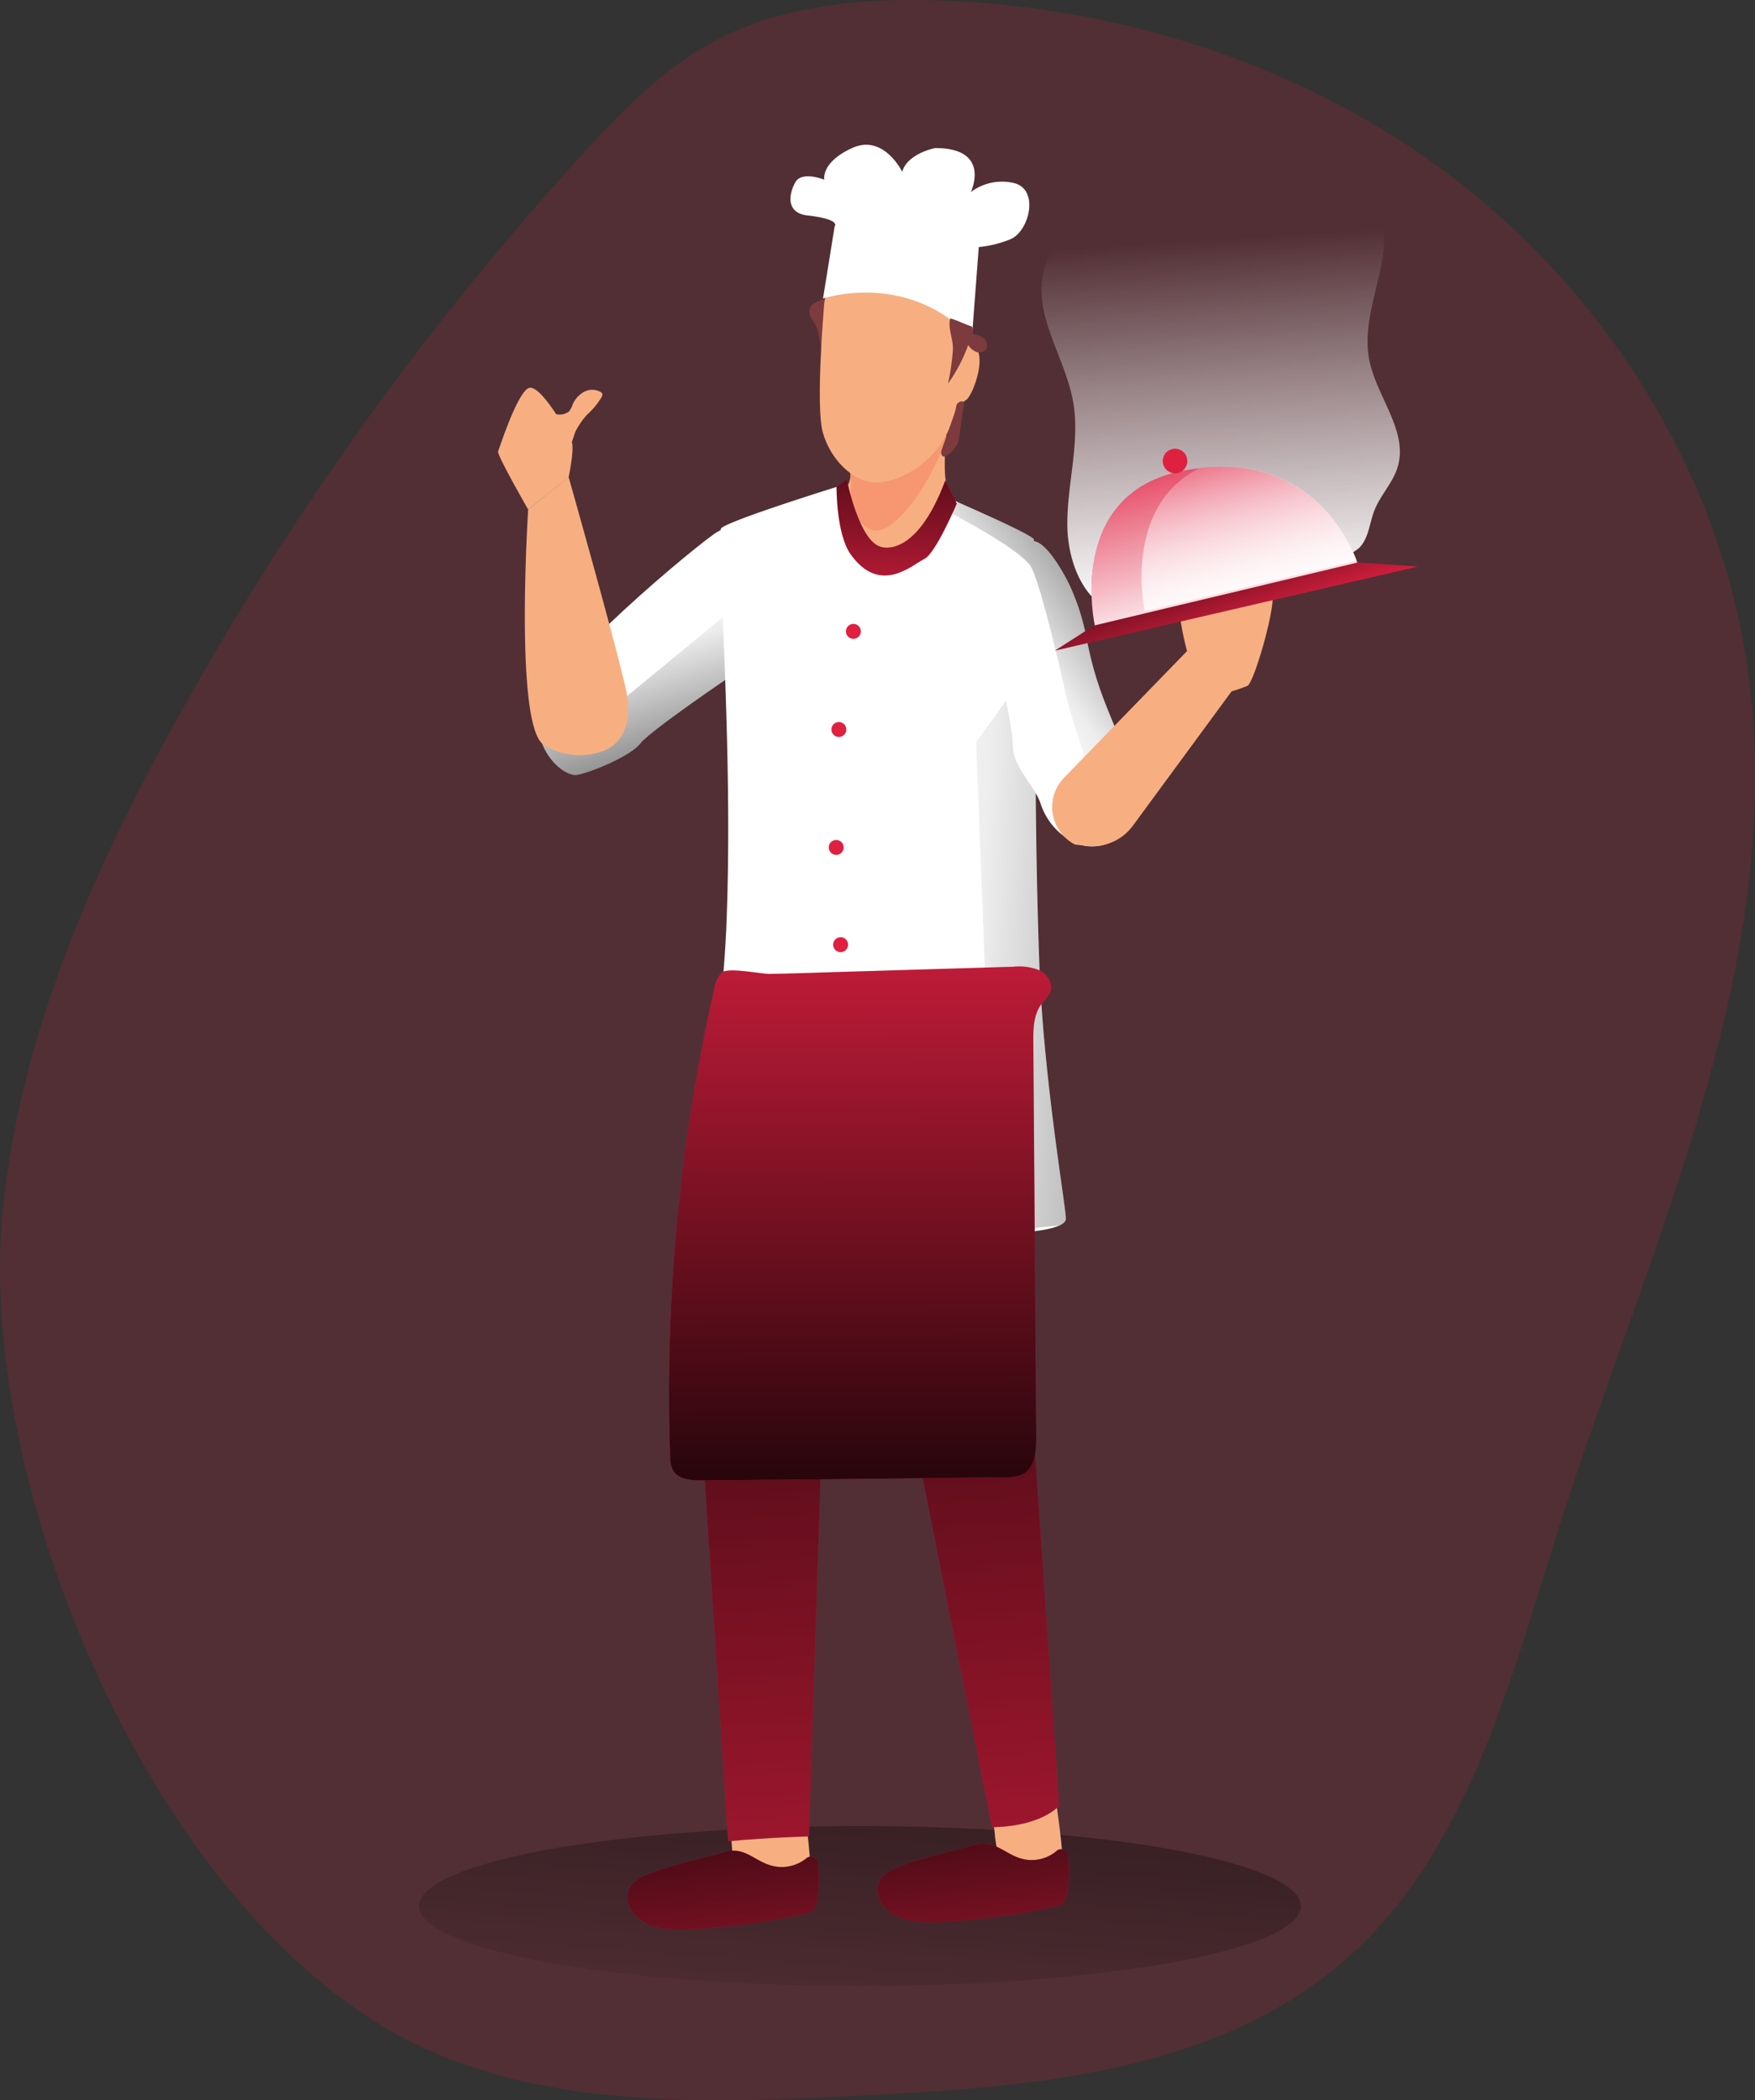 <svg id="Layer_1" data-name="Layer 1" xmlns="http://www.w3.org/2000/svg" xmlns:xlink="http://www.w3.org/1999/xlink" viewBox="0 0 291.14 348.34"><rect x="0" y="0" width="291.14" height="348.34" fill="#333333" stroke="none"/><defs><linearGradient id="linear-gradient" x1="260.4" y1="40.96" x2="264.34" y2="102.27" gradientUnits="userSpaceOnUse"><stop offset="0.02" stop-color="#fff" stop-opacity="0"/><stop offset="0.39" stop-color="#fff" stop-opacity="0.39"/><stop offset="1" stop-color="#fff"/></linearGradient><linearGradient id="linear-gradient-2" x1="150.19" y1="215.22" x2="139.69" y2="355.98" gradientUnits="userSpaceOnUse"><stop offset="0.01"/><stop offset="0.83" stop-opacity="0.07"/><stop offset="1" stop-opacity="0"/></linearGradient><linearGradient id="linear-gradient-3" x1="195.88" y1="142.84" x2="216.9" y2="404.31" xlink:href="#linear-gradient-2"/><linearGradient id="linear-gradient-4" x1="178.32" y1="151.93" x2="161.97" y2="102.87" xlink:href="#linear-gradient-2"/><linearGradient id="linear-gradient-5" x1="310.71" y1="166.02" x2="203.84" y2="160.32" xlink:href="#linear-gradient-2"/><linearGradient id="linear-gradient-6" x1="264.7" y1="82.36" x2="221.78" y2="113.02" xlink:href="#linear-gradient-2"/><linearGradient id="linear-gradient-7" x1="208.7" y1="61.77" x2="207.39" y2="113.89" xlink:href="#linear-gradient-2"/><linearGradient id="linear-gradient-8" x1="199.44" y1="84.11" x2="207.32" y2="107.47" xlink:href="#linear-gradient-2"/><linearGradient id="linear-gradient-9" x1="255.26" y1="72.5" x2="264.02" y2="105.79" xlink:href="#linear-gradient"/><linearGradient id="linear-gradient-10" x1="259.56" y1="71.92" x2="268.06" y2="104.24" xlink:href="#linear-gradient"/><linearGradient id="linear-gradient-11" x1="175.68" y1="280.68" x2="185.32" y2="371.49" xlink:href="#linear-gradient-2"/><linearGradient id="linear-gradient-12" x1="217.06" y1="278.33" x2="226.69" y2="369.14" xlink:href="#linear-gradient-2"/><linearGradient id="linear-gradient-13" x1="202.28" y1="271.73" x2="201.85" y2="128.07" xlink:href="#linear-gradient-2"/></defs><title>Chef</title><path d="M132.74,343.49c21.65,8.74,45.72,7.74,69,6.6,29-1.41,60.4-3.82,82-23.62,19.55-17.92,26.3-45.79,34.48-71.32C333.29,208,356.77,160.41,349,111.46,344,80.28,326,51.88,301.48,32.78S246.14,3.66,215.33,2.57c-13.1-.46-26.69.76-38.21,7.17-8.08,4.5-14.68,11.3-21,18.18A496.45,496.45,0,0,0,89.33,120.7c-14.25,25.52-26.46,53-29.46,82.21C55,250,86.78,325,132.74,343.49Z" transform="translate(-59.38 -2.48)" fill="#e02041" opacity="0.18" style="isolation:isolate"/><path d="M236.44,89.31c0-6.81,2.17-13.63.94-20.32-1.32-7.23-6.5-14-4.93-21.21,1-4.48,4.41-8,7.7-11.16l6.33-6.18a8.17,8.17,0,0,1,2.42-1.85,8.31,8.31,0,0,1,3.1-.46q9.86-.18,19.71.2c5.44.2,11.57.88,14.93,5.16,3,3.88,2.69,9.38,1.63,14.19s-2.69,9.71-1.73,14.54c1.22,6.13,6.53,11.81,4.68,17.78-.8,2.61-2.88,4.65-3.86,7.2-.81,2.1-.92,4.59-2.52,6.17a8.63,8.63,0,0,1-4,1.84c-10.5,2.78-21,6.28-31.54,8.78C240.63,106.06,236.41,97.05,236.44,89.31Z" transform="translate(-59.38 -2.48)" fill="url(#linear-gradient)"/><ellipse cx="142.66" cy="316.15" rx="73.14" ry="13.26" fill="url(#linear-gradient-2)"/><path d="M192.8,302.59s1.58,10.35.73,11.53-5.82.78-8.88.11-3.8-4.64-3.8-4.64l-.21-3.26Z" transform="translate(-59.38 -2.48)" fill="#f7af81"/><path d="M234.22,299s2,12.66,1.32,13.76-5.37.93-8.1.6-3.08-7.25-3.08-7.25l-.46-2.83Z" transform="translate(-59.38 -2.48)" fill="#f7af81"/><path d="M193.76,54.77a8.12,8.12,0,0,0,.84,1.49c1.05,1.85.54,4.37,1.84,6.06.32-1.36,3-10.92,1.73-11.54-.3-.15-1.88,1.17-2.25,1.34C194.78,52.61,193.19,53,193.76,54.77Z" transform="translate(-59.38 -2.48)" fill="#7d3b3d"/><path d="M227.47,175.42l2.6,53.06,5,73.52s-2.87,3.44-11.13,3.55l-14.86-74.82-7-38-6,37.09-2.51,77.26s-5.83.12-13.41.8l-4.91-76.18,4.86-59Z" transform="translate(-59.38 -2.48)" fill="#e02041"/><path d="M227.47,175.42l2.6,53.06,5,73.52s-2.87,3.44-11.13,3.55l-14.86-74.82-7-38-6,37.09-2.51,77.26s-5.83.12-13.41.8l-4.91-76.18,4.86-59Z" transform="translate(-59.38 -2.48)" fill="url(#linear-gradient-3)"/><path d="M185.13,89.5l-4.55,25.15h0c-.41.27-13.45,9.12-15,11.16s-8.16,4.78-10.42,5.18-7.29-3.9-6.48-10.46,27-28.3,29.74-29.85S185.13,89.5,185.13,89.5Z" transform="translate(-59.38 -2.48)" fill="#fff"/><path d="M182.19,102.46l-1.61,12.19h0c-.41.27-13.45,9.12-15,11.16s-8.16,4.78-10.42,5.18-7.29-3.9-6.48-10.46l14-2Z" transform="translate(-59.38 -2.48)" fill="url(#linear-gradient-4)"/><path d="M236.2,204.66c0,.4-.39.75-1,1.05-4.29,2.06-21.25,1.67-31.72.61-1-.1-1.3-14.51-1.3-14.51s-3.68,13.89-4.52,13.72c-9.06-1.72-24.53-3.5-24.53-3.5a234.3,234.3,0,0,0,6.72-45.26c1.33-30.57-1.8-65.9-.81-66.7,1.79-1.44,19.11-6.82,19.11-6.82l18,1.56,2.21,1c3.8,1.68,11.28,5,12.42,6,.06,0,.1.22.14.51.12.9.18,2.93.21,5.84.07,6.8,0,18.39.06,31.64,0,1.4,0,2.82,0,4.26.08,9.52.27,19.71.65,29.47C232.56,181.73,236.3,203.29,236.2,204.66Z" transform="translate(-59.38 -2.48)" fill="#fff"/><path d="M236.2,204.66c0,.4-.39.75-1,1.05a136,136,0,0,1-13.6,1l2.34-13.14-2.63-68,6.72-9.34,3.12,13.58c0,10.71.22,22.51.67,33.73C232.56,181.73,236.3,203.29,236.2,204.66Z" transform="translate(-59.38 -2.48)" fill="url(#linear-gradient-5)"/><path d="M245.83,140.3c-1.69,2.5-5.32,3.18-8.1,2a11,11,0,0,1-5.76-6.64,9.65,9.65,0,0,0-.8-1.66c-1.39-2.38-3.62-4.89-3.72-7.32-.27-5.77-2.41-11.53-2.42-17.31,0-4.45,3-9.25,4.61-13.82a19.31,19.31,0,0,0,.89-3.3,1.37,1.37,0,0,1,.35,0c2.2.28,4.9,5.23,5.73,6.87a36.47,36.47,0,0,1,3,9.18c1.28,6.39,2.5,9.44,5,15.44.89,2.1,1.19,7.73,1.8,9.93A8,8,0,0,1,245.83,140.3Z" transform="translate(-59.38 -2.48)" fill="#fff"/><path d="M244.67,123.77l-4.75,6S236.86,121,236,116.84c-.78-3.68-3.27-14.21-4.9-18.72a13.39,13.39,0,0,0-.58-1.43,5,5,0,0,0-.87-1.12c-3.26-3.27-13.15-8.29-13.15-8.29l1.83-1.5c3.8,1.68,11.28,5,12.42,6,.06,0,.1.22.14.51,2.2.28,4.9,5.23,5.73,6.87a36.47,36.47,0,0,1,3,9.18C240.9,114.72,242.12,117.77,244.67,123.77Z" transform="translate(-59.38 -2.48)" fill="url(#linear-gradient-6)"/><path d="M216.69,71.65s-1.15,8.38-.23,11.48-3.34,12.39-9.65,13-7.28-10.16-7.4-11.42,1.73-2.07.81-5.17S215.72,67.92,216.69,71.65Z" transform="translate(-59.38 -2.48)" fill="#f7af81"/><path d="M200.22,79.5a16.69,16.69,0,0,1-.26,7.67c1.67,1.27,3.21,3.45,5,3.28,3.78-.34,9.18-8.79,11.19-14.69,0-.11.07-.22.1-.33.18-2.12.4-3.78.4-3.78C215.72,67.92,199.31,76.4,200.22,79.5Z" transform="translate(-59.38 -2.48)" fill="#f69771"/><path d="M241.79,131.48" transform="translate(-59.38 -2.48)" fill="none" stroke="#000" stroke-miterlimit="10" stroke-width="0.55"/><path d="M196.08,53.27s-1.43,16.47-.21,20.91,5,8.29,8.79,8.33,9.54-3.07,12.13-8.75,4-19.6,3.39-21.51-4.38-7.94-14.51-7.12C198.7,45.69,196.11,50.74,196.08,53.27Z" transform="translate(-59.38 -2.48)" fill="#f7af81"/><path d="M217.79,62.65s.29-3.85,2.93-2.81.11,8.26-1.1,9a3.57,3.57,0,0,1-1.83.71" transform="translate(-59.38 -2.48)" fill="#f7af81"/><path d="M159.35,127.07s5.87-1.59,3.82-10.46-9.46-35-9.46-35L147,87s-2.33,35.87,2.57,39A11.16,11.16,0,0,0,159.35,127.07Z" transform="translate(-59.38 -2.48)" fill="#f7af81"/><path d="M153.71,81.64s1-4.64.52-5.88-5.38-10.13-7.31-8.84-4.69,9.86-4.91,10.44S147,87,147,87Z" transform="translate(-59.38 -2.48)" fill="#f7af81"/><path d="M247.33,139.42,264,116.73l-.49-13.68-27.7,28.52a7,7,0,0,0,1.91,11l2.06.21A8.26,8.26,0,0,0,247.33,139.42Z" transform="translate(-59.38 -2.48)" fill="#f7af81"/><path d="M261.75,117.62a26.89,26.89,0,0,0,4.56-1.37c1.22-.65,5.1-14.5,4-15.42s-5.66-3.52-6.93-2.68-8.12,7.42-8.12,7.42S257.2,119,261.75,117.62Z" transform="translate(-59.38 -2.48)" fill="#f7af81"/><path d="M198.16,83.25,199.85,82s2,10.15,5.62,11.17c0,0,5.77,2.26,10.73-11L218.1,86s-3.51,8.32-5.4,9.2-7.36,6.18-12.27-.88C198.1,90.93,198.16,83.25,198.16,83.25Z" transform="translate(-59.38 -2.48)" fill="#e02041"/><path d="M198.16,83.25,199.85,82s2,10.15,5.62,11.17c0,0,5.77,2.26,10.73-11L218.1,86s-3.51,8.32-5.4,9.2-7.36,6.18-12.27-.88C198.1,90.93,198.16,83.25,198.16,83.25Z" transform="translate(-59.38 -2.48)" fill="url(#linear-gradient-7)"/><path d="M156.81,71.22a12.44,12.44,0,0,0,2.39-2.9.73.73,0,0,0,.08-.55.64.64,0,0,0-.27-.27,2.83,2.83,0,0,0-2.79,0,4.39,4.39,0,0,0-1.88,2.17,3.35,3.35,0,0,1-.58,1.07,2.62,2.62,0,0,1-2.33.39.94.94,0,0,0-.6,0c-.31.16-.35.58-.32.93.09,1.09,1.47,4.8,3.07,4.52.66-.12,1-2,1.27-2.53A12.61,12.61,0,0,1,156.81,71.22Z" transform="translate(-59.38 -2.48)" fill="#f7af81"/><path d="M195.91,52s14-4.76,24.69,6.63l1.15-15.17a18.68,18.68,0,0,0,5.11-1.24c3.21-1.17,5-8.17.87-9.34a8.6,8.6,0,0,0-7.3,1.46s3.51-7.3-5.91-7.3c0,0-4.6.87-5.47,3.94,0,0-3.07-6.35-8.32-3.94s-4.6,5.25-4.6,5.25-3.73-1.53-4.82.44-1.57,5.07,2,5.48c5.69.65,4.53,1.82,4.53,1.82Z" transform="translate(-59.38 -2.48)" fill="#fff"/><path d="M216.65,66.1A26.34,26.34,0,0,0,220,59.7a2.69,2.69,0,0,0,1.39,1.17,1.4,1.4,0,0,0,1.62-.55,1.38,1.38,0,0,0-.26-1.55,2.52,2.52,0,0,0-1.47-.73.78.78,0,0,1-.43-.17c-.26-.28,0-.77-.15-1.09a.86.86,0,0,0-.47-.28c-.91-.3-2.33-1-3.21-1.2-.46,1.47.55,3.6.44,5.21A39,39,0,0,1,216.65,66.1Z" transform="translate(-59.38 -2.48)" fill="#7d3b3d"/><path d="M218.53,74.77a5,5,0,0,1-.27,1.26,5.17,5.17,0,0,1-1.81,2,.87.87,0,0,1-.37.19.57.57,0,0,1-.56-.5,1.53,1.53,0,0,1,.14-.81l1.94-5.5a7.76,7.76,0,0,0,.36-1.25,1.89,1.89,0,0,1,.14-.58c.14-.27.63-.66,1-.48s.06,1.2,0,1.54Z" transform="translate(-59.38 -2.48)" fill="#7d3b3d"/><polygon points="175.02 107.91 235.22 93.97 225.17 93.3 181.58 103.71 175.02 107.91" fill="#e02041"/><polygon points="175.02 107.91 235.22 93.97 225.17 93.3 181.58 103.71 175.02 107.91" fill="url(#linear-gradient-8)"/><path d="M241,106.2S236.22,84.79,255,80.71c23.21-5,29.51,15.08,29.51,15.08Z" transform="translate(-59.38 -2.48)" fill="#e02041"/><path d="M284.55,95.79,241,106.2S236.22,84.79,255,80.71c1.11-.24,2.18-.42,3.21-.55,19-2.42,25.31,12.87,26.19,15.3Z" transform="translate(-59.38 -2.48)" fill="url(#linear-gradient-9)"/><path d="M284.43,95.46l-35.14,8.4s-3.82-17.21,9-23.7C277.2,77.74,283.55,93,284.43,95.46Z" transform="translate(-59.38 -2.48)" fill="url(#linear-gradient-10)"/><circle cx="194.93" cy="76.47" r="2.04" fill="#e02041"/><path d="M167.05,313.28c-1.74.66-3.58,1.68-3.58,3.91a4,4,0,0,0,.86,2.43c2.13,2.86,6.07,3,9.53,2.86a116,116,0,0,0,19.19-2.6,2.62,2.62,0,0,0,1.19-.49,2.42,2.42,0,0,0,.6-1.34,19.32,19.32,0,0,0,.2-6.61,1.16,1.16,0,0,0-1.87-.75,6.47,6.47,0,0,1-4.47,1.46c-3.85-.25-5.32-3.62-9.25-2.47C175.36,310.87,171,311.76,167.05,313.28Z" transform="translate(-59.38 -2.48)" fill="#e02041"/><path d="M208.55,312.08c-1.74.66-3.58,1.68-3.59,3.9a4.1,4.1,0,0,0,.87,2.44c2.12,2.86,6.07,3,9.53,2.85a116,116,0,0,0,19.19-2.6,2.52,2.52,0,0,0,1.19-.49,2.36,2.36,0,0,0,.6-1.34,19.46,19.46,0,0,0,.19-6.68,1.12,1.12,0,0,0-1.81-.72A6.46,6.46,0,0,1,230.2,311c-3.85-.26-5.33-3.62-9.25-2.48C216.86,309.67,212.54,310.56,208.55,312.08Z" transform="translate(-59.38 -2.48)" fill="#e02041"/><path d="M167.05,313.28c-1.74.66-3.58,1.68-3.58,3.91a4,4,0,0,0,.86,2.43c2.13,2.86,6.07,3,9.53,2.86a116,116,0,0,0,19.19-2.6,2.62,2.62,0,0,0,1.19-.49,2.42,2.42,0,0,0,.6-1.34,19.32,19.32,0,0,0,.2-6.61,1.16,1.16,0,0,0-1.87-.75,6.47,6.47,0,0,1-4.47,1.46c-3.85-.25-5.32-3.62-9.25-2.47C175.36,310.87,171,311.76,167.05,313.28Z" transform="translate(-59.38 -2.48)" fill="url(#linear-gradient-11)"/><path d="M208.55,312.08c-1.74.66-3.58,1.68-3.59,3.9a4.1,4.1,0,0,0,.87,2.44c2.12,2.86,6.07,3,9.53,2.85a116,116,0,0,0,19.19-2.6,2.52,2.52,0,0,0,1.19-.49,2.36,2.36,0,0,0,.6-1.34,19.46,19.46,0,0,0,.19-6.68,1.12,1.12,0,0,0-1.81-.72A6.46,6.46,0,0,1,230.2,311c-3.85-.26-5.33-3.62-9.25-2.48C216.86,309.67,212.54,310.56,208.55,312.08Z" transform="translate(-59.38 -2.48)" fill="url(#linear-gradient-12)"/><circle cx="141.57" cy="104.72" r="1.24" fill="#e02041"/><circle cx="139.16" cy="121" r="1.24" fill="#e02041"/><circle cx="138.72" cy="140.56" r="1.24" fill="#e02041"/><circle cx="139.45" cy="156.69" r="1.24" fill="#e02041"/><circle cx="139.74" cy="180.78" r="1.24" fill="#e02041"/><path d="M227.48,162.83a9.12,9.12,0,0,1,4.35.59c1.33.67,2.32,2.26,1.78,3.64a8.06,8.06,0,0,1-1.42,1.9c-1.36,1.77-1.41,4.18-1.39,6.42l.48,65.63c0,2.24-.22,4.93-2.2,6a6.08,6.08,0,0,1-2.84.49q-25.25.32-50.49.53c-1.75,0-3.82-.14-4.71-1.65a5,5,0,0,1-.49-2.39,303.78,303.78,0,0,1,7.31-77.46,5.24,5.24,0,0,1,1.19-2.69c1-1,6.58.21,8.08.18,4.55-.08,9.09-.26,13.63-.39Z" transform="translate(-59.38 -2.48)" fill="#e02041"/><path d="M227.48,162.83a9.12,9.12,0,0,1,4.35.59c1.33.67,2.32,2.26,1.78,3.64a8.06,8.06,0,0,1-1.42,1.9c-1.36,1.77-1.41,4.18-1.39,6.42l.48,65.63c0,2.24-.22,4.93-2.2,6a6.08,6.08,0,0,1-2.84.49q-25.25.32-50.49.53c-1.75,0-3.82-.14-4.71-1.65a5,5,0,0,1-.49-2.39,303.78,303.78,0,0,1,7.31-77.46,5.24,5.24,0,0,1,1.19-2.69c1-1,6.58.21,8.08.18,4.55-.08,9.09-.26,13.63-.39Z" transform="translate(-59.38 -2.48)" fill="url(#linear-gradient-13)"/></svg>